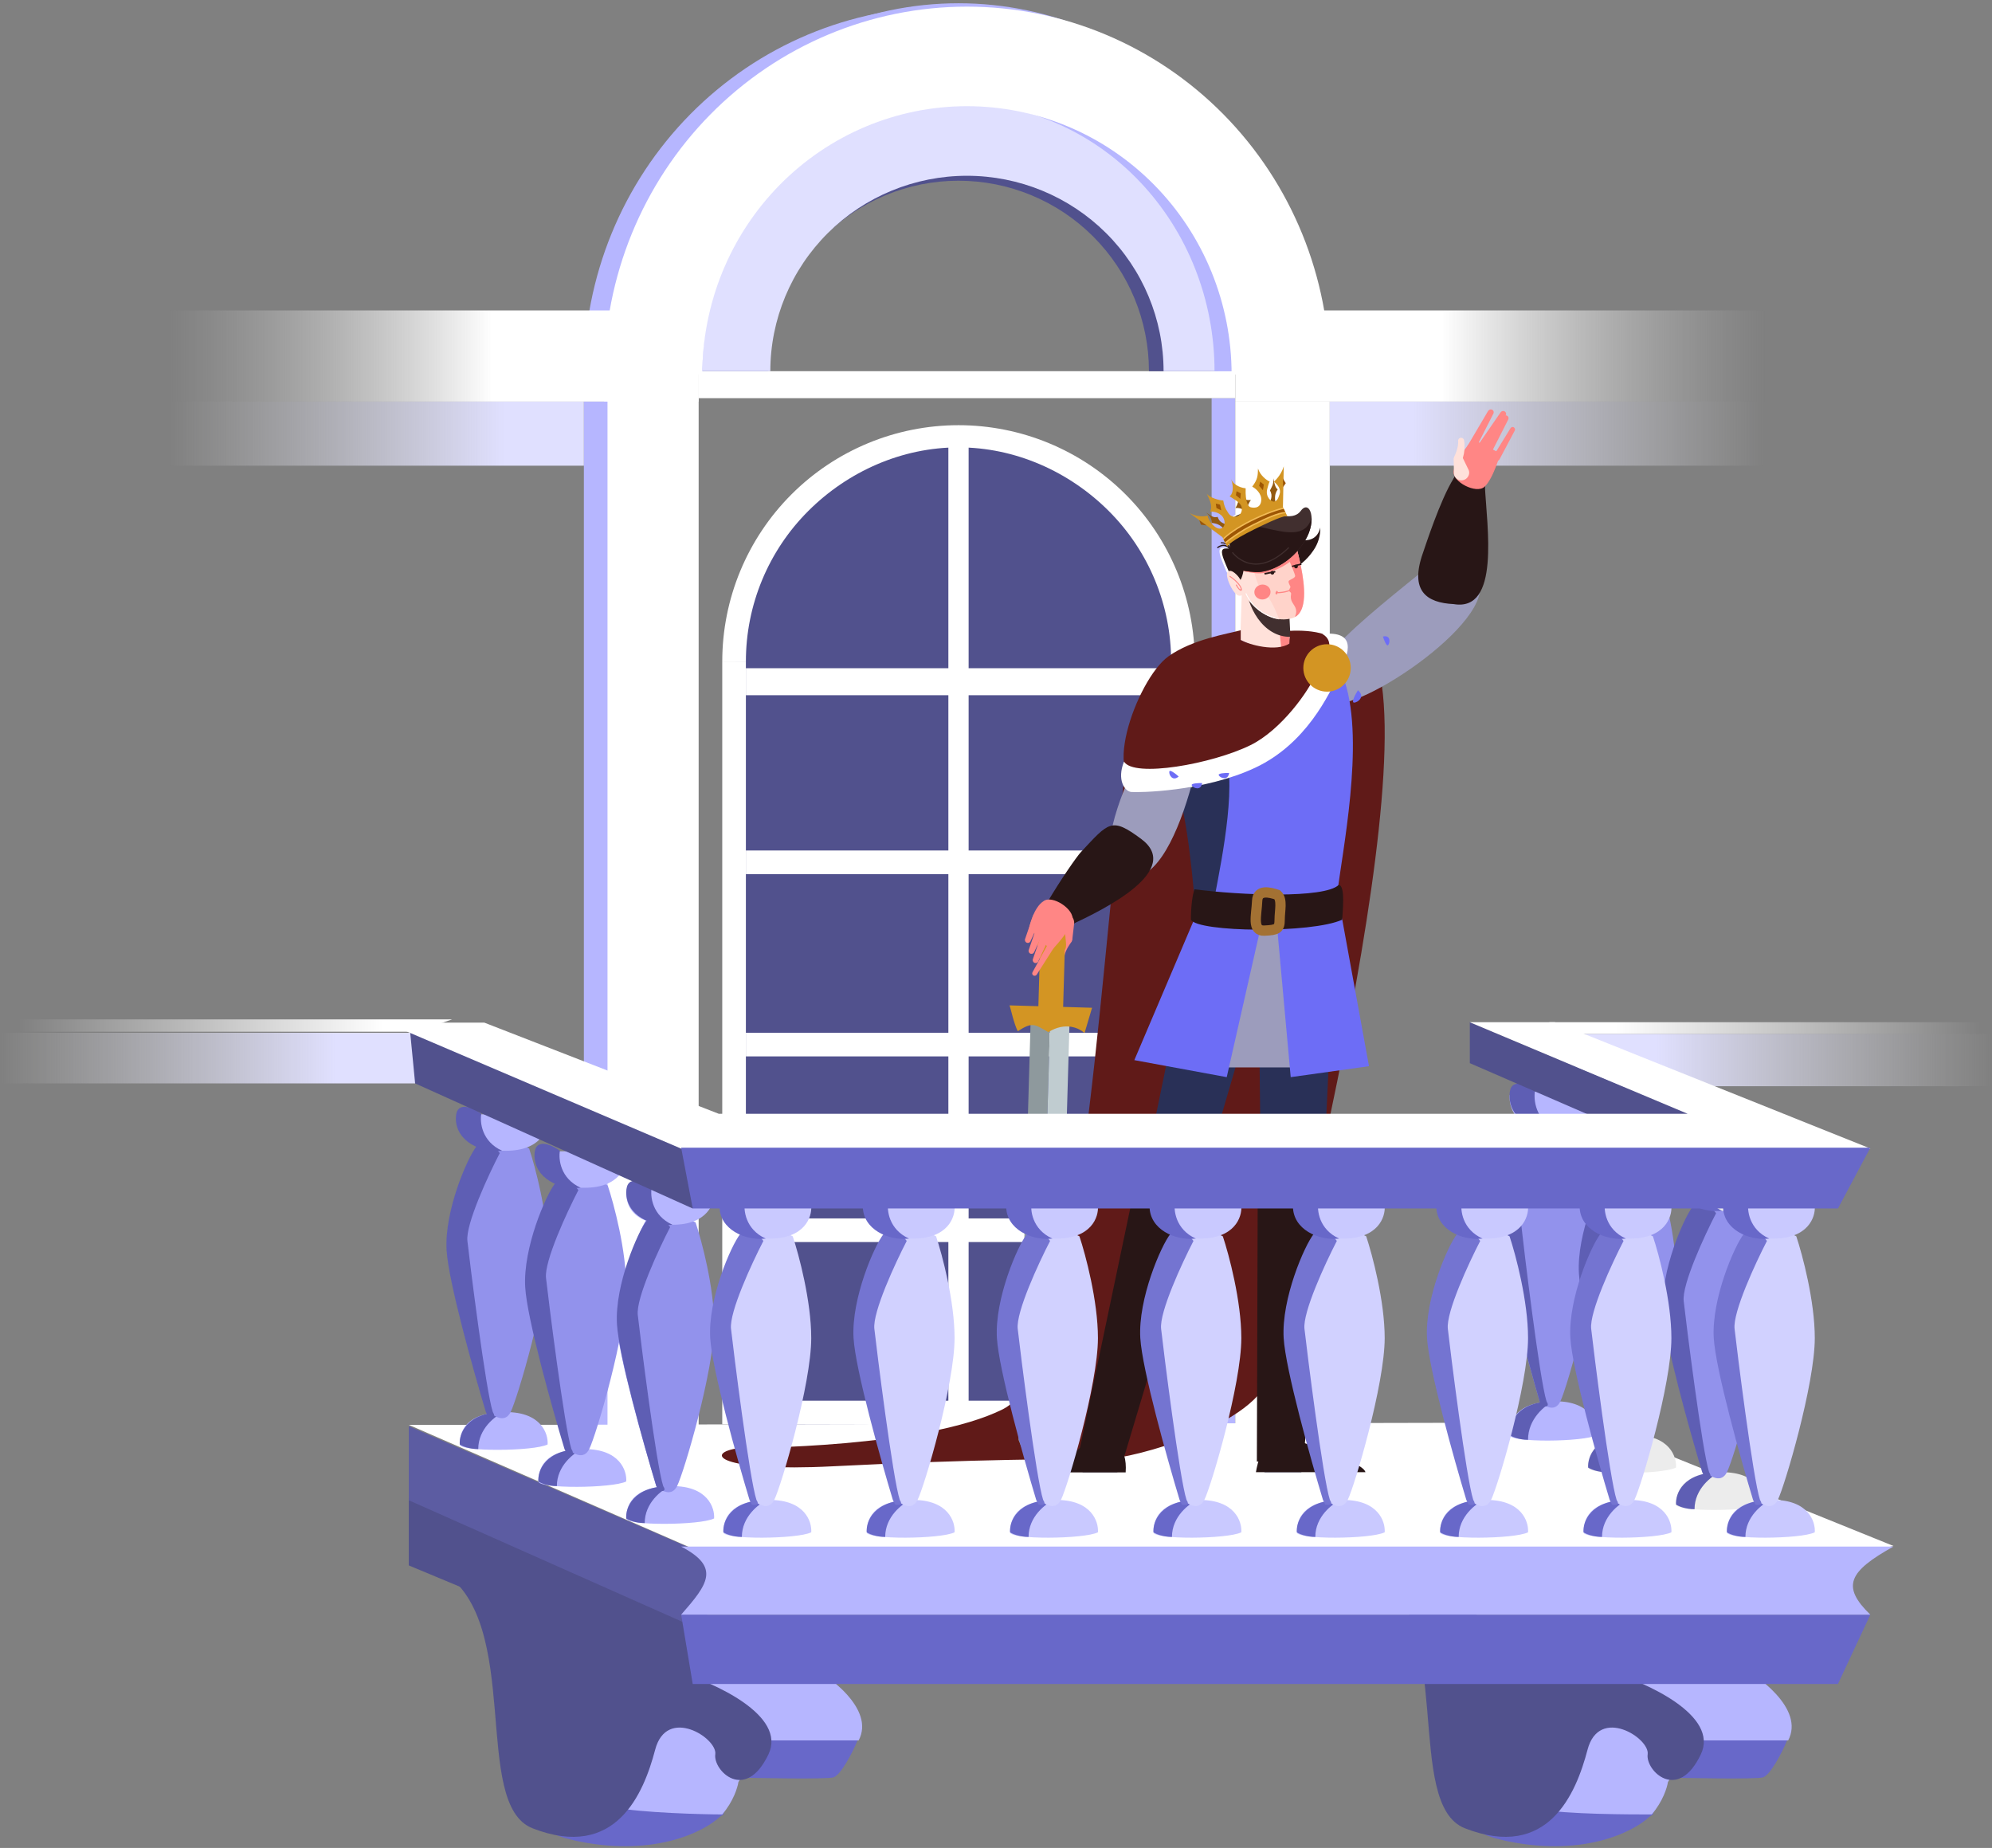 <svg width="580" height="538" viewBox="0 0 580 538" fill="none" xmlns="http://www.w3.org/2000/svg">
<rect x="0" y="0" width="580" height="538" fill="#808080" stroke="none"/>
<rect x="214.227" y="126.733" width="128.732" height="327.235" rx="64.366" fill="#51518D"/>
<rect x="175.906" y="90.374" width="27.515" height="325.27" fill="white"/>
<rect x="170.004" y="116.906" width="6.879" height="298.737" fill="#B6B6FF"/>
<rect x="352.785" y="115.923" width="6.879" height="299.72" fill="#B6B6FF"/>
<rect x="359.664" y="116.906" width="27.515" height="298.737" fill="white"/>
<path d="M381.282 109.045C381.282 80.637 370.152 53.392 350.341 33.304C330.53 13.217 303.66 1.932 275.643 1.932C247.626 1.932 220.756 13.217 200.945 33.304C181.134 53.392 170.004 80.636 170.004 109.045H198.588C198.588 88.323 206.706 68.451 221.157 53.798C235.607 39.146 255.207 30.914 275.643 30.914C296.079 30.914 315.679 39.146 330.129 53.798C344.58 68.451 352.698 88.323 352.698 109.045H381.282Z" fill="#B6B6FF"/>
<rect x="49.133" y="116.906" width="120.871" height="18.671" fill="url(#paint0_linear)"/>
<rect y="300.669" width="120.871" height="14.74" fill="url(#paint1_linear)"/>
<path d="M580 300.992H458.386L459.129 316.229H580V300.992Z" fill="url(#paint2_linear)"/>
<rect width="126.767" height="18.671" transform="matrix(-1 0 0 1 513.949 116.906)" fill="url(#paint3_linear)"/>
<rect x="49.133" y="90.374" width="154.282" height="26.533" fill="url(#paint4_linear)"/>
<rect width="154.282" height="26.533" transform="matrix(-1 0 0 1 513.949 90.374)" fill="url(#paint5_linear)"/>
<rect x="203.418" y="108.062" width="156.248" height="7.862" fill="white"/>
<rect x="210.297" y="192.573" width="6.879" height="222.088" fill="white"/>
<rect x="276.133" y="128.698" width="5.896" height="283.014" fill="white"/>
<rect x="217.176" y="202.4" width="7.862" height="123.819" transform="rotate(-90 217.176 202.4)" fill="white"/>
<rect x="217.176" y="254.483" width="6.879" height="123.819" transform="rotate(-90 217.176 254.483)" fill="white"/>
<rect x="217.176" y="307.548" width="6.879" height="123.819" transform="rotate(-90 217.176 307.548)" fill="white"/>
<rect x="217.176" y="361.596" width="6.879" height="123.819" transform="rotate(-90 217.176 361.596)" fill="white"/>
<rect x="217.176" y="414.661" width="6.879" height="123.819" transform="rotate(-90 217.176 414.661)" fill="white"/>
<rect x="340.992" y="192.573" width="6.879" height="222.088" fill="white"/>
<path d="M354.752 108.062C354.752 87.994 346.78 68.748 332.59 54.558C318.399 40.367 299.153 32.395 279.085 32.395C259.017 32.395 239.771 40.367 225.58 54.558C211.39 68.748 203.418 87.994 203.418 108.062H223.636C223.636 93.356 229.478 79.253 239.877 68.854C250.276 58.456 264.379 52.614 279.085 52.614C293.791 52.614 307.894 58.456 318.293 68.854C328.692 79.253 334.534 93.356 334.534 108.062H354.752Z" fill="#51518D"/>
<path d="M359.665 108.062C359.665 87.472 351.435 67.726 336.784 53.167C322.133 38.608 302.261 30.429 281.542 30.429C260.822 30.429 240.951 38.608 226.3 53.167C211.649 67.726 203.418 87.472 203.418 108.062L224.293 108.062C224.293 92.974 230.324 78.504 241.061 67.835C251.797 57.166 266.358 51.173 281.542 51.173C296.725 51.173 311.287 57.166 322.023 67.835C332.759 78.504 338.791 92.974 338.791 108.062H359.665Z" fill="#E0E0FF"/>
<path d="M347.873 192.573C347.873 174.329 340.626 156.833 327.726 143.933C314.825 131.032 297.329 123.785 279.085 123.785C260.841 123.785 243.345 131.032 230.444 143.933C217.544 156.833 210.297 174.329 210.297 192.573H217.176C217.176 176.154 223.698 160.407 235.309 148.797C246.919 137.186 262.666 130.244 279.085 130.244C295.504 130.244 311.251 137.186 322.862 148.797C334.472 160.407 340.994 176.154 340.994 192.573H347.873Z" fill="white"/>
<path d="M381.282 108.062C381.282 79.654 370.515 52.409 351.348 32.321C332.182 12.234 306.187 0.949 279.082 0.949C251.977 0.949 225.983 12.234 206.816 32.321C187.65 52.409 176.883 79.654 176.883 108.062H204.536C204.536 87.34 212.39 67.468 226.37 52.815C240.35 38.163 259.312 29.931 279.082 29.931C298.853 29.931 317.815 38.163 331.795 52.815C345.775 67.468 353.629 87.34 353.629 108.062H381.282Z" fill="#B6B6FF"/>
<path d="M387.184 109.045C387.184 80.637 376.055 53.392 356.243 33.304C336.432 13.217 309.563 1.932 281.545 1.932C253.528 1.932 226.658 13.217 206.847 33.304C187.036 53.392 175.906 80.636 175.906 109.045H204.49C204.49 88.323 212.608 68.451 227.059 53.798C241.51 39.146 261.109 30.914 281.545 30.914C301.982 30.914 321.581 39.146 336.032 53.798C350.482 68.451 358.6 88.323 358.6 109.045H387.184Z" fill="white"/>
<path d="M513.244 517.466C515.399 516.928 518.978 510.06 520.324 506.694L494.393 499.961L447.938 504.674C434.697 512.753 414.005 530.258 437.165 535.645C460.326 541.031 475.541 533.4 480.254 528.912L481.275 528.239L483.968 517.466C491.823 517.691 511.09 518.005 513.244 517.466Z" fill="#6868C9"/>
<path d="M520.652 506.694C525.499 497.538 511.899 487.618 504.493 483.803L466.117 481.11L448.097 526.687C455.858 528.24 475.075 528.239 480.729 528.239L480.929 528.239C484.16 524.468 485.417 520.384 485.642 518.813L493.048 506.694H520.652Z" fill="#B6B6FF"/>
<path d="M242.6 517.466C244.754 516.927 248.333 510.06 249.68 506.694L223.748 499.961L177.293 504.674C164.052 512.753 143.36 530.258 166.521 535.644C189.681 541.03 204.897 533.4 209.61 528.912L210.63 528.238L213.323 517.466C221.178 517.69 240.445 518.005 242.6 517.466Z" fill="#6868C9"/>
<path d="M250.007 506.694C254.855 497.537 241.255 487.618 233.849 483.803L195.472 481.11L178.85 526.196C186.704 527.767 204.898 528.238 210.284 528.238C213.516 524.468 214.773 520.383 214.997 518.813L222.403 506.694H250.007Z" fill="#B6B6FF"/>
<path d="M223.753 510.734C229.139 499.423 208.043 489.862 196.822 486.496L128.732 457.531C126.882 456.391 124.795 455.485 122.436 454.852L128.732 457.531C152.479 472.161 137.09 525.282 155.079 532.278C179.316 541.704 187.396 522.179 190.762 509.387C194.128 496.595 208.94 506.021 208.267 510.734C207.594 515.446 217.02 524.872 223.753 510.734Z" fill="#51518D"/>
<path d="M495.229 510.734C500.615 499.423 479.52 489.862 468.299 486.496L400.209 457.531C398.359 456.391 396.272 455.485 393.912 454.852L400.209 457.531C423.955 472.161 408.567 525.282 426.555 532.278C450.793 541.704 458.872 522.179 462.238 509.387C465.605 496.595 480.417 506.021 479.743 510.734C479.07 515.446 488.497 524.872 495.229 510.734Z" fill="#51518D"/>
<path d="M119.025 455.739L204.355 491.318L211.074 476.41L119.025 436.088V455.739Z" fill="#51518D"/>
<path d="M119.025 436.771L204.355 474.678L211.074 455.044L119.025 415.2V436.771Z" fill="#5C5CA2"/>
<path d="M462.425 414.138L551.305 450.075L538.511 452.788L209.253 454.144L119.027 414.816L148.596 414.816L462.425 414.138Z" fill="white"/>
<path d="M212.805 418.917C215.354 417.218 219.532 418.209 221.302 418.917C232.455 418.917 277.704 409.535 292.574 409.535C307.443 409.535 333.886 418.917 326.097 421.041C318.308 423.166 236.88 424.228 221.302 425.644C205.725 427.06 209.619 421.041 212.805 418.917Z" fill="white"/>
<path d="M292.048 410.243C314.706 398.914 319.663 287.511 327.275 227.384C342.321 215.051 377.229 189.254 396.489 184.722C420.563 205.256 372.078 389.389 369.936 399.622C366.75 414.846 329.413 424.759 321.787 424.759C310.104 424.759 284.259 424.759 242.483 426.883C209.062 428.582 204.776 422.988 215.222 421.572C217.347 421.572 269.39 421.572 292.048 410.243Z" fill="#601A18"/>
<path fill-rule="evenodd" clip-rule="evenodd" d="M430.295 168.437C437.023 180.651 391.705 210.289 386.573 204.017C373.619 197.978 396.131 180.952 417.903 163.304C429.661 153.772 428.418 161.935 430.295 168.437Z" fill="#9C9CBC"/>
<path fill-rule="evenodd" clip-rule="evenodd" d="M414.362 160.825C410.334 172.059 415.352 175.489 423.264 175.871C436.843 178.173 432.939 153.338 432.346 141.532C429.502 138.895 426.915 137.71 423.264 139.258C419.313 145.536 414.954 159.174 414.362 160.825Z" fill="#281616"/>
<path fill-rule="evenodd" clip-rule="evenodd" d="M389.406 257.654L385.978 328.819L384.422 350.972L378.902 428.595H368.164L366.246 268.369C366.246 268.369 384.947 245.135 389.406 257.654Z" fill="#293057"/>
<path fill-rule="evenodd" clip-rule="evenodd" d="M349.725 266.663C346.659 271.859 345.268 276.118 344.296 289.766L339.907 308.444L335.715 328.836L331.158 350.984L315.204 428.595H325.321L372.105 268.389C372.105 268.389 357.632 254.144 349.725 266.663Z" fill="#293057"/>
<path fill-rule="evenodd" clip-rule="evenodd" d="M357.823 254.99L351.083 258.769C351.083 258.769 357.4 287.194 366.564 287.246C375.729 287.298 383.34 258.597 383.34 258.597L357.823 254.99Z" fill="#6D6DF6"/>
<path fill-rule="evenodd" clip-rule="evenodd" d="M359.097 161.125C359.097 161.125 358.725 159.566 360.445 160.189C360.665 160.27 360.724 160.102 360.696 159.762C360.696 159.712 360.696 159.662 360.696 159.606C359.048 143.645 381.441 165.464 384.431 153.593C384.48 155.969 383.775 158.3 382.417 160.245C378.569 165.997 372.096 168.257 368.071 167.503C364.046 166.748 360.368 165.801 359.097 161.125Z" fill="#281616"/>
<path fill-rule="evenodd" clip-rule="evenodd" d="M361.344 165.898C361.097 167.253 360.744 168.479 360.247 169.076C358.793 170.816 356.938 166.108 356.227 164.319C355.516 162.53 354.341 159.888 355.695 159.506C356.286 159.402 356.891 159.392 357.485 159.475C357.272 157.415 354.084 149.717 363.033 149.209C370.114 148.808 375.463 152.128 378.026 148.704C380.59 145.279 383.005 151.318 379.164 157.452C375.324 163.586 368.864 166.582 364.848 166.314C363.672 166.254 362.501 166.115 361.344 165.898Z" fill="white"/>
<path fill-rule="evenodd" clip-rule="evenodd" d="M378.992 156.488C378.992 156.488 378.792 163.691 377.405 165.449C376.019 167.206 374.249 162.445 373.57 160.635C372.892 158.825 371.771 156.151 373.06 155.765C374.349 155.379 378.992 156.488 378.992 156.488Z" fill="#281616"/>
<path fill-rule="evenodd" clip-rule="evenodd" d="M366.226 167.281L361.66 169.992L360.876 192.777L376.098 194.463L374.601 174.701L366.226 167.281Z" fill="#FFE1DA"/>
<path fill-rule="evenodd" clip-rule="evenodd" d="M373.615 194.175L376.098 194.464L374.67 174.696L371.759 171.993L371.386 172.235L373.615 194.175Z" fill="#FF8685"/>
<path fill-rule="evenodd" clip-rule="evenodd" d="M364.911 167.281L362.684 168.788C362.617 176.545 367.877 185.558 375.73 185.401L375.161 174.086L364.911 167.281Z" fill="#412F2F"/>
<path fill-rule="evenodd" clip-rule="evenodd" d="M375.366 151.696C375.305 153.048 384.555 177.612 376.268 179.965C367.981 182.318 359.863 172.785 359.431 164.405C358.999 156.025 375.366 151.696 375.366 151.696Z" fill="#FFD3CA"/>
<path fill-rule="evenodd" clip-rule="evenodd" d="M372.473 180.329C365.653 179.414 359.8 171.524 359.433 164.453C359.343 162.692 359.996 161.115 361.082 159.713C362.621 159.673 363.88 159.67 363.88 159.67C363.88 159.67 365.165 170.412 367.904 172.454C370 174.004 371.478 177.945 372.473 180.329Z" fill="#FFE1DA"/>
<path fill-rule="evenodd" clip-rule="evenodd" d="M375.282 151.696C375.258 152.24 376.683 156.472 377.902 161.539C374.026 165.497 368.976 167.248 365.616 166.868C363.328 166.604 361.153 166.27 359.473 165.22C359.454 165.011 359.439 164.81 359.427 164.617C359 156.098 375.282 151.696 375.282 151.696Z" fill="#FF8685"/>
<path fill-rule="evenodd" clip-rule="evenodd" d="M375.336 151.696C375.277 152.998 383.903 175.798 377.109 179.604C377.085 179.487 377.099 179.366 377.15 179.257C377.949 177.275 376.714 176.243 376.251 175.331C375.864 174.645 375.741 173.843 375.906 173.074C376.027 172.316 375.567 172.557 375.402 172.016C375.237 171.475 375.828 171.126 375.713 170.779C375.598 170.433 375.091 169.71 375.193 169.234C375.296 168.757 377.06 168.393 377.103 167.688C377.147 166.983 372.347 156.124 372.108 155.558L373.965 152.108C374.814 151.832 375.336 151.696 375.336 151.696Z" fill="#FF8685"/>
<path fill-rule="evenodd" clip-rule="evenodd" d="M356.558 161.241C356.558 161.241 356.186 159.714 357.906 160.138C359.456 160.515 353.177 149.854 363.718 149.231C370.812 148.822 376.174 152.185 378.747 148.716C381.319 145.248 383.734 151.365 379.884 157.573C376.035 163.781 369.56 166.813 365.534 166.539C361.508 166.265 357.829 165.763 356.558 161.241Z" fill="#412F2F"/>
<path fill-rule="evenodd" clip-rule="evenodd" d="M356.558 161.195C356.558 161.195 356.186 159.663 357.906 160.088C358.127 160.142 358.185 159.97 358.158 159.629C358.158 159.582 358.158 159.532 358.139 159.476C356.49 143.671 378.906 162.867 381.882 150.609C381.987 152.484 381.46 155.003 379.885 157.548C376.039 163.773 369.561 166.814 365.535 166.539C361.508 166.264 357.829 165.73 356.558 161.195Z" fill="#281616"/>
<path fill-rule="evenodd" clip-rule="evenodd" d="M362.68 160.446C362.68 160.446 362.468 167.392 361.004 169.086C359.541 170.781 357.669 166.19 356.956 164.445C356.243 162.699 355.056 160.121 356.417 159.749C357.778 159.376 362.68 160.446 362.68 160.446Z" fill="#281616"/>
<path fill-rule="evenodd" clip-rule="evenodd" d="M360.662 168.001C360.662 168.001 358.719 165.454 357.533 166.408C356.347 167.362 359.115 173.397 360.862 173.442C362.61 173.487 363.066 171.38 360.662 168.001Z" fill="#FFE1DA"/>
<path d="M350.457 310.759L364.973 263.042L373.469 260.84L380.904 310.759H350.457Z" fill="#9C9CBC"/>
<path d="M360.844 186.155L342.748 196.659C342.748 196.659 344.848 215.679 348.575 230.628C351.785 243.531 348.895 259.403 350.457 261.194L330.277 308.635L357.183 313.591L367.45 268.275H371.699L375.807 313.591L398.605 310.405L389.401 259.955C390.653 248.731 397.404 216.327 391.583 198.543C390.875 196.362 393.204 187.831 390.813 186.155C387.006 183.484 377.879 188.048 375.807 186.808C372.374 192.259 360.844 186.155 360.844 186.155Z" fill="#6D6DF6"/>
<path fill-rule="evenodd" clip-rule="evenodd" d="M352.593 267.444C347.715 267.05 349.292 268.557 348.333 267.444C347.993 265.185 346.77 244.891 343.559 231.986C341.456 223.534 343.449 213.125 341.309 206.88L348.466 200.3C348.466 200.3 357.233 211.667 357.898 226.144C358.563 240.621 352.992 262.64 352.593 267.444Z" fill="#293057"/>
<path fill-rule="evenodd" clip-rule="evenodd" d="M358.972 160.722C358.99 160.746 365.037 169.075 375.136 159.307L375.371 159.523C364.99 169.565 358.718 160.929 358.699 160.906L358.972 160.722Z" fill="#412F2F"/>
<path fill-rule="evenodd" clip-rule="evenodd" d="M354.345 159.366C354.345 159.366 356.502 157.339 358.332 159.808L358.057 160.033C356.437 157.861 354.572 159.631 354.569 159.634L354.345 159.366Z" fill="#281616"/>
<path fill-rule="evenodd" clip-rule="evenodd" d="M355.433 157.865C355.433 157.865 358.303 157.6 358.332 160.395H357.988C357.962 157.936 355.462 158.168 355.455 158.168L355.433 157.865Z" fill="#281616"/>
<path fill-rule="evenodd" clip-rule="evenodd" d="M371.745 172.39C371.745 172.39 374.809 172.426 376.256 171.268L376.453 171.517C374.912 172.747 371.751 172.717 371.742 172.717L371.745 172.39Z" fill="#FF8685"/>
<path fill-rule="evenodd" clip-rule="evenodd" d="M372.105 172.232C372.105 172.232 371.645 172.587 371.972 172.879L371.571 173.08C371.05 172.58 371.764 171.996 371.764 171.993L372.105 172.232Z" fill="#FF8685"/>
<path fill-rule="evenodd" clip-rule="evenodd" d="M362.694 172.872C362.688 172.859 362.685 172.844 362.684 172.829C362.684 172.814 362.687 172.799 362.693 172.786C362.699 172.772 362.708 172.76 362.719 172.75C362.73 172.739 362.743 172.731 362.757 172.726C362.784 172.715 362.815 172.715 362.843 172.726C362.871 172.737 362.893 172.758 362.905 172.785C363.672 174.5 364.827 176.019 366.282 177.225C367.737 178.432 369.454 179.294 371.299 179.746C371.314 179.749 371.327 179.755 371.339 179.763C371.351 179.772 371.361 179.783 371.368 179.795C371.376 179.808 371.38 179.822 371.382 179.836C371.384 179.851 371.382 179.865 371.378 179.879C371.375 179.894 371.369 179.907 371.36 179.92C371.351 179.932 371.34 179.942 371.327 179.95C371.314 179.958 371.3 179.963 371.285 179.965C371.27 179.967 371.254 179.967 371.24 179.963C369.36 179.502 367.613 178.623 366.132 177.394C364.65 176.165 363.474 174.618 362.694 172.872Z" fill="white"/>
<path fill-rule="evenodd" clip-rule="evenodd" d="M358.132 167.644C359.684 168.69 360.623 169.678 361.121 170.447C362.28 172.229 361.102 172.834 359.79 170.274L360.061 170.14C361.054 172.174 361.725 171.834 360.843 170.536C360.067 169.489 359.092 168.589 357.969 167.881L358.132 167.644Z" fill="#FF8685"/>
<path fill-rule="evenodd" clip-rule="evenodd" d="M366.688 170.361C366.97 170.247 367.275 170.185 367.584 170.18C367.892 170.176 368.199 170.228 368.486 170.333C368.772 170.438 369.032 170.595 369.251 170.794C369.47 170.993 369.643 171.231 369.76 171.492C369.995 172.028 369.991 172.626 369.751 173.16C369.51 173.693 369.05 174.12 368.47 174.348C368.188 174.463 367.883 174.524 367.574 174.529C367.265 174.534 366.958 174.482 366.671 174.377C366.385 174.271 366.124 174.114 365.905 173.915C365.686 173.716 365.512 173.479 365.395 173.218C365.161 172.681 365.164 172.083 365.406 171.549C365.647 171.016 366.107 170.589 366.688 170.361Z" fill="#FF8685"/>
<path fill-rule="evenodd" clip-rule="evenodd" d="M370.346 166.211C370.416 166.193 370.488 166.189 370.558 166.199C370.629 166.21 370.697 166.234 370.758 166.27C370.819 166.307 370.872 166.355 370.914 166.412C370.956 166.469 370.986 166.534 371.002 166.603C371.034 166.743 371.01 166.89 370.935 167.013C370.859 167.136 370.739 167.226 370.599 167.264C370.529 167.282 370.457 167.286 370.387 167.276C370.316 167.266 370.248 167.242 370.187 167.205C370.126 167.168 370.073 167.12 370.031 167.063C369.989 167.006 369.959 166.941 369.943 166.872C369.91 166.732 369.933 166.584 370.009 166.461C370.084 166.337 370.205 166.248 370.346 166.211Z" fill="#281616"/>
<path fill-rule="evenodd" clip-rule="evenodd" d="M368.121 166.838L371.256 166.194L371.383 166.635L368.248 167.281L368.121 166.838Z" fill="#281616"/>
<path fill-rule="evenodd" clip-rule="evenodd" d="M376.093 164.709L378.806 164.019L378.992 164.417L376.279 165.107L376.093 164.709Z" fill="#281616"/>
<path fill-rule="evenodd" clip-rule="evenodd" d="M377.184 164.414C377.251 164.39 377.322 164.379 377.393 164.382C377.465 164.385 377.534 164.402 377.599 164.433C377.663 164.463 377.721 164.506 377.768 164.558C377.816 164.611 377.852 164.673 377.875 164.739C377.92 164.877 377.909 165.026 377.846 165.155C377.782 165.285 377.671 165.386 377.534 165.436C377.467 165.461 377.395 165.472 377.324 165.468C377.253 165.465 377.183 165.447 377.118 165.417C377.054 165.386 376.996 165.343 376.949 165.29C376.902 165.237 376.866 165.175 376.843 165.108C376.798 164.972 376.808 164.823 376.871 164.693C376.935 164.563 377.047 164.463 377.184 164.414Z" fill="#281616"/>
<path fill-rule="evenodd" clip-rule="evenodd" d="M370.93 417.359C372.162 417.567 396.807 425.108 397.574 428.595H365.68C365.68 428.595 366.783 420.961 370.93 417.359Z" fill="#281616"/>
<path fill-rule="evenodd" clip-rule="evenodd" d="M423.491 138.741C422.595 140.569 423.776 143.006 426.127 144.19C428.479 145.374 431.108 144.846 432.004 143.018C432.901 141.19 431.716 138.751 429.365 137.57C427.015 136.389 424.384 136.911 423.491 138.741Z" fill="#281616"/>
<path fill-rule="evenodd" clip-rule="evenodd" d="M344.979 199.63C344.98 199.649 351.196 205.471 346.977 229.283L346.216 229.141C350.359 205.751 344.46 200.214 344.444 200.196L344.979 199.63Z" fill="#A3CF80"/>
<path fill-rule="evenodd" clip-rule="evenodd" d="M329.054 225.701C323.388 238.701 319.777 252.247 327.659 254.967C343.602 260.487 353.804 203.51 350.668 199.31C339.93 184.926 330.534 222.294 329.054 225.701Z" fill="#9C9CBC"/>
<path fill-rule="evenodd" clip-rule="evenodd" d="M314.699 248.094C322.903 239.308 323.602 237.828 332.223 244.2C344.438 253.228 322.122 264.557 311.287 269.486C307.617 268.184 305.351 266.442 305.055 262.497C308.841 256.085 313.499 249.378 314.699 248.094Z" fill="#281616"/>
<path fill-rule="evenodd" clip-rule="evenodd" d="M304.989 263.348C305.889 261.495 308.602 260.956 311.037 262.146C313.472 263.336 314.729 265.799 313.825 267.653C312.921 269.506 310.212 270.045 307.777 268.855C305.342 267.665 304.085 265.201 304.989 263.348Z" fill="#281616"/>
<path fill-rule="evenodd" clip-rule="evenodd" d="M436.852 131.996C436.852 131.996 434.846 139.331 432.224 141.721C429.846 143.894 422.767 140.283 423.245 137.125C423.77 133.662 428.825 127.874 428.825 127.874L436.852 131.996Z" fill="#FF8685"/>
<path fill-rule="evenodd" clip-rule="evenodd" d="M427.24 129.896L427.198 129.97C427.118 130.113 427.068 130.27 427.05 130.431C427.033 130.593 427.048 130.755 427.096 130.909C427.143 131.062 427.222 131.204 427.327 131.326C427.432 131.448 427.561 131.547 427.707 131.618C428.005 131.762 428.351 131.785 428.672 131.681C428.993 131.577 429.263 131.354 429.424 131.061L429.462 130.986L434.773 120.518C434.816 120.443 434.852 120.364 434.881 120.283C434.944 120.091 434.938 119.885 434.862 119.701C434.786 119.517 434.646 119.367 434.466 119.277C434.265 119.181 434.033 119.164 433.816 119.229C433.599 119.294 433.412 119.437 433.293 119.628L433.261 119.682L427.24 129.896Z" fill="#FF8685"/>
<path fill-rule="evenodd" clip-rule="evenodd" d="M430.2 129.796L430.151 129.864C430.062 130 430.001 130.154 429.972 130.314C429.943 130.475 429.946 130.639 429.981 130.798C430.017 130.957 430.084 131.107 430.179 131.24C430.273 131.372 430.393 131.485 430.532 131.57C430.816 131.743 431.157 131.797 431.482 131.722C431.807 131.647 432.09 131.448 432.271 131.168L432.314 131.097L438.402 120.952C438.521 120.759 438.559 120.527 438.508 120.307C438.457 120.086 438.321 119.895 438.13 119.774C437.933 119.657 437.699 119.62 437.475 119.67C437.251 119.72 437.055 119.854 436.926 120.044L430.2 129.796Z" fill="#FF8685"/>
<path fill-rule="evenodd" clip-rule="evenodd" d="M431.549 131.604L431.505 131.675C431.426 131.818 431.376 131.976 431.358 132.137C431.341 132.299 431.356 132.462 431.403 132.616C431.45 132.771 431.528 132.914 431.633 133.037C431.737 133.161 431.865 133.261 432.011 133.334C432.308 133.481 432.654 133.506 432.974 133.404C433.295 133.302 433.564 133.081 433.726 132.788L433.765 132.716L439.142 122.143C439.247 121.941 439.269 121.708 439.202 121.494C439.134 121.279 438.984 121.102 438.784 120.999C438.578 120.9 438.34 120.883 438.119 120.951C437.898 121.02 437.711 121.169 437.594 121.368L431.549 131.604Z" fill="#FF8685"/>
<path fill-rule="evenodd" clip-rule="evenodd" d="M434.914 132.607L434.878 132.66C434.813 132.772 434.771 132.897 434.754 133.028C434.738 133.159 434.747 133.294 434.782 133.423C434.817 133.553 434.876 133.675 434.957 133.782C435.037 133.89 435.137 133.981 435.251 134.05C435.483 134.19 435.755 134.233 436.01 134.17C436.264 134.107 436.48 133.944 436.612 133.715L436.645 133.655L441.04 125.364C441.124 125.207 441.144 125.019 441.095 124.84C441.046 124.662 440.932 124.507 440.777 124.409C440.616 124.316 440.429 124.287 440.254 124.328C440.079 124.37 439.928 124.479 439.833 124.633L434.914 132.607Z" fill="#FF8685"/>
<path fill-rule="evenodd" clip-rule="evenodd" d="M308.711 279.251C308.924 279.343 309.163 279.347 309.376 279.261C309.589 279.175 309.759 279.006 309.848 278.792C309.899 278.671 309.921 278.54 309.912 278.408C310.179 276.633 311.646 274.65 311.914 274.298L311.929 274.294C311.988 274.213 312.038 274.126 312.078 274.033C312.139 273.885 312.171 273.725 312.171 273.563C312.171 273.401 312.139 273.241 312.077 273.091C312.015 272.941 311.925 272.804 311.812 272.689C311.698 272.575 311.564 272.484 311.416 272.422C311.157 272.314 310.872 272.297 310.605 272.373C310.338 272.45 310.106 272.615 309.944 272.843C308.288 275.036 308.098 278.504 308.166 278.514C308.18 278.676 308.239 278.831 308.335 278.961C308.432 279.092 308.562 279.192 308.711 279.251Z" fill="#FF8685"/>
<path fill-rule="evenodd" clip-rule="evenodd" d="M425.584 127.465C425.357 127.417 425.122 127.461 424.931 127.587C424.739 127.714 424.606 127.913 424.56 128.141C424.534 128.269 424.539 128.402 424.573 128.529C424.663 130.322 423.616 132.556 423.423 132.953L423.41 132.961C423.367 133.052 423.335 133.147 423.314 133.246C423.284 133.403 423.284 133.566 423.316 133.725C423.349 133.883 423.412 134.035 423.502 134.169C423.592 134.304 423.707 134.42 423.841 134.51C423.975 134.601 424.125 134.663 424.282 134.695C424.557 134.749 424.84 134.71 425.086 134.582C425.333 134.454 425.528 134.246 425.642 133.99C426.832 131.514 426.333 128.077 426.264 128.08C426.218 127.924 426.13 127.784 426.01 127.675C425.889 127.567 425.742 127.494 425.584 127.465Z" fill="#FFE1DA"/>
<path fill-rule="evenodd" clip-rule="evenodd" d="M312.722 269.151C312.747 269.023 312.762 268.891 312.765 268.758C312.784 268.241 312.653 267.717 312.391 267.264C312.129 266.81 311.75 266.451 311.308 266.238C310.745 265.959 310.123 265.929 309.576 266.156C309.029 266.383 308.602 266.847 308.386 267.45C308.221 267.904 308.194 268.415 308.309 268.912C308.325 268.977 308.346 269.041 308.372 269.103L309.425 273.041C309.463 273.32 309.567 273.587 309.727 273.816C309.887 274.044 310.096 274.225 310.333 274.339C310.688 274.513 311.08 274.531 311.425 274.388C311.769 274.246 312.04 273.954 312.178 273.576C312.197 273.521 312.213 273.464 312.225 273.405C312.253 273.287 312.268 273.163 312.27 273.038L312.722 269.151Z" fill="#FF8685"/>
<path fill-rule="evenodd" clip-rule="evenodd" d="M423.341 137.611C423.333 137.728 423.337 137.846 423.351 137.962C423.402 138.415 423.597 138.838 423.909 139.169C424.22 139.5 424.632 139.722 425.083 139.803C425.66 139.913 426.261 139.792 426.755 139.467C427.25 139.142 427.598 138.639 427.725 138.067C427.823 137.634 427.78 137.185 427.604 136.781C427.58 136.729 427.551 136.678 427.519 136.63L425.985 133.465C425.912 133.233 425.776 133.026 425.592 132.865C425.409 132.705 425.184 132.598 424.942 132.555C424.578 132.487 424.2 132.564 423.888 132.768C423.577 132.973 423.356 133.289 423.274 133.649C423.263 133.701 423.256 133.754 423.252 133.808C423.24 133.917 423.242 134.028 423.257 134.137L423.341 137.611Z" fill="#FFE1DA"/>
<path d="M389.758 257.654C385.509 261.619 361.258 260.663 347.804 258.893C347.214 260.309 346.742 264.062 346.742 267.744C348.725 271.426 381.969 271.815 390.82 267.744C390.82 266.092 391.882 257.654 389.758 257.654Z" fill="#281616"/>
<path d="M330.632 344.393L313.992 423.697H327.446C333.464 403.635 346.811 359.014 349.927 348.818C346.741 346.694 343.908 342.799 342.492 336.604C341.642 339.153 334.526 343.33 330.632 344.393Z" fill="#281616"/>
<path d="M366.211 344.465L365.955 425.496L379.487 425.496C381.323 404.631 385.013 355.512 386.002 344.897C382.452 343.461 378.891 340.22 376.251 334.439C375.934 337.107 369.81 342.638 366.211 344.465Z" fill="#281616"/>
<path d="M334.884 228.623C366.606 227.49 383.977 203.132 388.698 191.095C392.23 184.298 381.319 183.306 375.598 183.66C375.598 185.785 375.421 185.608 375.421 187.378C371.527 189.856 363.738 187.732 361.26 186.316V183.483C357.484 184.546 347.207 186.068 340.195 191.095C330.813 197.822 319.129 230.747 334.884 228.623Z" fill="#601A18"/>
<path d="M364.09 216.94C373.012 212.549 381.143 201.185 383.208 196.051C386.748 191.272 388.873 186.67 384.978 184.545C395.068 183.66 392.944 189.856 389.935 196.051C386.925 202.247 380.347 216.505 365.506 223.489C350.46 230.57 331.342 230.747 329.395 230.57C327.447 230.393 325.146 227.03 327.27 221.719C330.103 226.499 352.938 222.427 364.09 216.94Z" fill="white"/>
<circle cx="386.388" cy="194.458" r="6.904" fill="#D39523"/>
<path fill-rule="evenodd" clip-rule="evenodd" d="M309.745 428.653H327.753C328.3 420.931 324.103 418.316 319.378 419.288C314.652 420.26 311.625 423.436 309.745 428.653Z" fill="#281616"/>
<path d="M366.04 262.256C366.182 258.857 369.757 259.778 371.881 260.486C373.475 261.902 372.59 265.088 372.59 267.744C372.59 270.399 371.882 270.753 368.164 270.93C364.447 271.107 365.863 266.505 366.04 262.256Z" stroke="#A37133" stroke-width="3"/>
<path d="M369.756 142.807C370.733 144.287 369.906 146.004 369.37 146.677C370.205 147.849 371.802 149.675 371.517 147.609C371.16 145.026 370.98 144.042 372.032 142.449C371.603 142.201 371.236 141.769 370.756 139.248C370.808 141.214 370.439 141.397 369.756 142.807Z" fill="#935A11"/>
<path d="M359.716 147.924C360.947 147.622 362.908 148.799 363.092 148.861C362.992 148.451 363.075 147.214 364.213 145.548C362.983 145.788 361.368 145.064 360.714 144.672C360.648 145.777 360.397 146.821 359.716 147.924Z" fill="#935A11"/>
<path d="M352.814 152.256C355.825 152.454 356.737 154.609 356.797 154.732C357.517 154.223 358.599 153.106 357.175 152.706C355.395 152.206 354.907 151.528 354.543 150.482C353.313 150.783 352.946 150.352 351.169 149.237C352.76 150.597 352.636 150.965 352.814 152.256Z" fill="#935A11"/>
<path d="M365.221 154.094C358.718 157.31 357.252 158.852 357.332 159.221L355.932 156.388C354.156 155.069 349.746 151.812 346.315 149.339C348.669 150.627 350.817 150.383 351.597 150.1C351.676 150.674 352.19 152.106 353.611 153.243C355.386 154.664 356.866 153.626 356.506 151.658C356.146 149.69 354.061 148.882 352.401 148.936C352.899 147.463 352.72 146.479 351.38 143.769C352.235 144.879 354.935 145.69 356.164 145.696C356.404 147.11 356.646 147.91 357.745 149.513C358.844 151.116 361.305 150.512 361.559 148.547C361.814 146.582 360.096 145.898 358.014 144.475C358.629 144.171 359.497 142.515 358.466 139.5C358.891 140.669 360.422 141.905 362.694 142.161C362.553 146.216 363.469 147.45 364.022 147.636C364.574 147.823 366.968 148.326 367.226 145.746C367.432 143.682 365.562 142.174 364.602 141.678C366.271 139.473 366.214 138.428 366.285 136.401C366.963 138.518 368.85 139.833 369.709 140.226C369.647 140.206 369.412 140.618 368.961 142.435C368.398 144.706 370.235 146.251 371.034 146.009C371.834 145.767 372.082 145.338 372.58 143.865C373.079 142.392 371.978 141.097 370.938 140.232C372.715 138.618 373.576 136.577 373.785 135.759L373.546 147.679L374.887 150.392C374.918 150.427 374.937 150.467 374.947 150.513L374.887 150.392C374.541 150.004 372.686 150.404 365.221 154.094Z" fill="#D39523"/>
<path d="M364.611 152.248C360.916 154.075 357.669 156.498 356.476 157.496L356.111 156.757C356.976 155.716 360.243 153.334 364.185 151.386C368.62 149.193 372.23 148.022 373.603 147.802L374.03 148.665C371.94 148.778 368.676 150.238 364.611 152.248Z" fill="#F2BB56"/>
<path d="M364.979 152.987C361.283 154.814 358.036 157.237 356.843 158.235L356.478 157.496C357.343 156.455 360.611 154.074 364.552 152.125C368.987 149.933 372.597 148.761 373.971 148.542L374.397 149.404C372.307 149.517 369.043 150.978 364.979 152.987Z" fill="#F2BB56"/>
<path d="M364.791 152.617C361.096 154.444 357.848 156.867 356.656 157.866L356.29 157.126C357.155 156.086 360.423 153.704 364.365 151.755C368.799 149.563 372.41 148.391 373.783 148.172L374.209 149.034C372.12 149.148 368.856 150.608 364.791 152.617Z" fill="#9D5604"/>
<path d="M359.853 144.177L360.042 143.01L361.269 143.63L361.139 145.227L359.853 144.177Z" fill="#9D5604"/>
<path d="M366.625 141.442L366.938 140.214L367.979 141.079L367.725 142.737L366.625 141.442Z" fill="#9D5604"/>
<path d="M374.371 140.678L373.517 139.261L373.567 141.842L374.371 140.678Z" fill="#9D5604"/>
<path d="M354.182 147.899L354.004 146.608L355.232 146.921L355.593 148.582L354.182 147.899Z" fill="#9D5604"/>
<path d="M349.675 152.734L349.189 151.441L351.333 152.987L349.675 152.734Z" fill="#9D5604"/>
<path d="M296.555 419.213L300.059 298.183L305.721 298.347L301.848 432.116L296.555 419.213Z" fill="#8E999D"/>
<path d="M307.883 419.541L311.387 298.511L305.725 298.347L301.852 432.117L307.883 419.541Z" fill="#C0CCD0"/>
<path d="M302.339 292.936L293.946 292.693C294.292 293.612 295.205 298.003 296.331 300.217C300.751 297.371 301.221 298.252 305.247 300.475C310.294 297.35 314.367 299.376 315.772 300.78L317.969 293.389L309.549 293.145L310.029 276.571C310.797 275.726 310.133 272.98 310.161 271.989C310.19 270.999 310.866 269.035 304.661 269.351C299.696 269.604 301.107 274.123 302.819 276.362L302.339 292.936Z" fill="#D39523"/>
<path fill-rule="evenodd" clip-rule="evenodd" d="M303.111 272.317L303.151 272.244C303.237 272.104 303.349 271.983 303.481 271.888C303.613 271.793 303.762 271.726 303.919 271.69C304.077 271.655 304.24 271.652 304.399 271.682C304.557 271.712 304.709 271.774 304.844 271.864C305.118 272.05 305.311 272.338 305.381 272.667C305.45 272.996 305.391 273.34 305.216 273.625L305.172 273.695L302.246 279.997C302.123 280.188 301.93 280.322 301.711 280.369C301.492 280.417 301.263 280.374 301.074 280.25C300.887 280.12 300.755 279.922 300.705 279.696C300.656 279.47 300.692 279.233 300.808 279.034L303.111 272.317Z" fill="#FF8685"/>
<path fill-rule="evenodd" clip-rule="evenodd" d="M301.908 269.638L301.948 269.566C302.034 269.426 302.146 269.305 302.278 269.21C302.409 269.114 302.559 269.047 302.716 269.012C302.874 268.976 303.037 268.974 303.196 269.003C303.354 269.033 303.506 269.095 303.641 269.186C303.915 269.371 304.108 269.66 304.178 269.989C304.247 270.318 304.188 270.662 304.012 270.947L303.969 271.016L301.043 277.318C300.919 277.509 300.727 277.643 300.508 277.691C300.289 277.738 300.06 277.695 299.871 277.572C299.684 277.442 299.552 277.243 299.502 277.017C299.452 276.791 299.489 276.555 299.605 276.355L301.908 269.638Z" fill="#FF8685"/>
<path fill-rule="evenodd" clip-rule="evenodd" d="M300.842 266.452L300.882 266.379C300.967 266.239 301.079 266.118 301.211 266.023C301.343 265.928 301.492 265.861 301.65 265.825C301.807 265.79 301.97 265.787 302.129 265.817C302.288 265.847 302.439 265.909 302.574 265.999C302.849 266.185 303.042 266.473 303.111 266.802C303.181 267.131 303.121 267.475 302.946 267.76L302.903 267.83L299.977 274.132C299.853 274.323 299.661 274.457 299.442 274.504C299.222 274.552 298.994 274.509 298.805 274.385C298.617 274.255 298.485 274.057 298.436 273.831C298.386 273.605 298.423 273.368 298.538 273.169L300.842 266.452Z" fill="#FF8685"/>
<path fill-rule="evenodd" clip-rule="evenodd" d="M305.126 274.846L305.155 274.788C305.22 274.676 305.308 274.578 305.414 274.499C305.52 274.419 305.641 274.361 305.771 274.328C305.901 274.294 306.036 274.285 306.17 274.302C306.303 274.319 306.431 274.361 306.547 274.426C306.784 274.558 306.956 274.774 307.027 275.026C307.098 275.278 307.063 275.547 306.928 275.775L306.893 275.832L301.855 283.749C301.76 283.901 301.606 284.011 301.427 284.056C301.248 284.102 301.057 284.079 300.895 283.993C300.734 283.899 300.617 283.751 300.566 283.578C300.516 283.405 300.536 283.22 300.623 283.061L305.126 274.846Z" fill="#FF8685"/>
<path fill-rule="evenodd" clip-rule="evenodd" d="M306.084 276.736C306.084 276.736 311.47 271.368 312.254 267.907C312.968 264.767 306.331 260.395 303.821 262.371C300.895 264.203 299.656 270.045 299.656 270.045L306.084 276.736Z" fill="#FF8685"/>
<path d="M544.578 470.075H198.331L201.699 490.255H535.147L544.578 470.075Z" fill="#6868C9"/>
<path d="M551.305 450.25H198.331C209.852 456.295 206.12 461.187 198.331 470.076H544.569C536.137 461.872 538.144 457.571 551.305 450.25Z" fill="#B6B6FF"/>
<path d="M452.987 407.962C463.22 407.962 465.33 414.5 465.106 417.769C461.066 419.87 439.521 420.011 439.521 417.769C439.521 414.967 440.195 407.962 452.987 407.962Z" fill="#B6B6FF"/>
<path d="M444.907 419.171C444.907 413.007 449.844 409.131 452.312 407.963C441.54 407.963 439.296 414.501 439.52 417.77C440.194 418.237 442.214 419.171 444.907 419.171Z" fill="#5E5EB4"/>
<path d="M465.105 358.928C465.105 347.72 461.515 333.71 459.719 328.106C455.904 326.005 447.601 323.063 444.907 328.106C441.541 334.411 436.828 349.121 436.828 358.928C436.828 366.774 444.459 394.887 448.274 407.963C449.62 409.364 452.717 411.325 454.333 407.963C456.353 403.76 465.105 372.938 465.105 358.928Z" fill="#9292EC"/>
<path d="M452.987 328.807C463.22 328.807 465.33 322.269 465.106 319C456.577 318.066 439.521 316.758 439.521 319C439.521 321.802 440.195 328.807 452.987 328.807Z" fill="#B6B6FF"/>
<path d="M442.887 356.126C442.348 351.083 448.946 336.279 452.312 329.508C450.966 327.64 447.734 324.604 445.58 327.406C442.887 330.909 436.154 347.02 436.827 358.928C437.366 368.455 444.682 395.588 448.273 407.963L448.946 409.364C449.844 409.598 451.37 409.645 450.293 407.963C448.273 401.659 443.56 362.431 442.887 356.126Z" fill="#5E5EB4"/>
<path d="M452.988 328.806C447.064 326.004 446.48 320.167 446.929 317.598C444.46 315.73 439.523 313.395 439.523 318.999C439.523 326.004 446.929 329.507 452.988 328.806Z" fill="#5E5EB4"/>
<path d="M475.881 417.833C486.115 417.833 488.224 424.117 488 427.259C483.96 429.278 462.416 429.413 462.416 427.259C462.416 424.566 463.089 417.833 475.881 417.833Z" fill="#ECECEC"/>
<path d="M467.801 428.606C467.801 422.681 472.738 418.955 475.207 417.833C464.435 417.833 462.191 424.117 462.415 427.259C463.088 427.708 465.108 428.606 467.801 428.606Z" fill="#5E5EB4"/>
<path d="M488 370.704C488 359.932 484.409 346.467 482.614 341.081C478.799 339.061 470.495 336.233 467.802 341.081C464.436 347.14 459.723 361.279 459.723 370.704C459.723 378.245 467.353 405.265 471.168 417.833C472.515 419.18 475.612 421.065 477.228 417.833C479.248 413.794 488 384.17 488 370.704Z" fill="#9292EC"/>
<path d="M475.881 341.754C486.115 341.754 488.224 335.47 488 332.329C479.472 331.431 462.416 330.174 462.416 332.329C462.416 335.022 463.089 341.754 475.881 341.754Z" fill="#ECECEC"/>
<path d="M465.781 368.012C465.243 363.164 471.841 348.936 475.207 342.427C473.86 340.632 470.629 337.715 468.474 340.408C465.781 343.774 459.049 359.259 459.722 370.705C460.261 379.861 467.577 405.939 471.167 417.833L471.841 419.18C472.738 419.404 474.264 419.449 473.187 417.833C471.167 411.774 466.455 374.071 465.781 368.012Z" fill="#5E5EB4"/>
<path d="M475.883 341.754C469.958 339.061 469.375 333.45 469.823 330.982C467.355 329.186 462.417 326.942 462.417 332.328C462.417 339.061 469.823 342.427 475.883 341.754Z" fill="#787878"/>
<path d="M501.471 428.605C511.705 428.605 513.814 434.889 513.59 438.031C509.55 440.05 488.006 440.186 488.006 438.031C488.006 435.338 488.679 428.605 501.471 428.605Z" fill="#ECECEC"/>
<path d="M493.391 439.378C493.391 433.453 498.328 429.728 500.797 428.606C490.025 428.606 487.78 434.89 488.005 438.031C488.678 438.48 490.698 439.378 493.391 439.378Z" fill="#5E5EB4"/>
<path d="M513.59 381.477C513.59 370.705 509.999 357.239 508.204 351.853C504.389 349.833 496.085 347.006 493.392 351.853C490.026 357.912 485.313 372.051 485.313 381.477C485.313 389.017 492.943 416.038 496.758 428.605C498.105 429.952 501.202 431.837 502.818 428.605C504.837 424.566 513.59 394.942 513.59 381.477Z" fill="#9292EC"/>
<path d="M501.471 352.527C511.705 352.527 513.814 346.243 513.59 343.101C505.062 342.203 488.006 340.946 488.006 343.101C488.006 345.794 488.679 352.527 501.471 352.527Z" fill="#ECECEC"/>
<path d="M490.234 378.784C489.696 373.936 496.294 359.708 499.66 353.2C498.314 351.404 495.082 348.487 492.927 351.18C490.234 354.546 483.502 370.031 484.175 381.477C484.714 390.633 492.03 416.711 495.621 428.606L496.294 429.952C497.192 430.177 498.718 430.222 497.64 428.606C495.621 422.546 490.908 384.843 490.234 378.784Z" fill="#5E5EB4"/>
<path d="M501.473 352.526C495.548 349.833 494.964 344.223 495.413 341.754C492.945 339.959 488.007 337.714 488.007 343.1C488.007 349.833 495.413 353.199 501.473 352.526Z" fill="#6868C9"/>
<path d="M516.284 436.674C526.517 436.674 528.627 442.958 528.402 446.1C524.363 448.119 502.818 448.254 502.818 446.1C502.818 443.407 503.492 436.674 516.284 436.674Z" fill="#C9C9FF"/>
<path d="M508.203 447.447C508.203 441.522 513.141 437.796 515.609 436.674C504.837 436.674 502.593 442.958 502.817 446.1C503.491 446.549 505.51 447.447 508.203 447.447Z" fill="#6868C9"/>
<path d="M528.402 389.545C528.402 378.773 524.812 365.308 523.016 359.922C519.201 357.902 510.897 355.074 508.204 359.922C504.838 365.981 500.125 380.12 500.125 389.545C500.125 397.086 507.756 424.106 511.571 436.674C512.917 438.021 516.014 439.906 517.63 436.674C519.65 432.634 528.402 403.011 528.402 389.545Z" fill="#D1D1FF"/>
<path d="M516.284 360.595C526.517 360.595 528.627 354.311 528.402 351.17C519.874 350.272 502.818 349.015 502.818 351.17C502.818 353.863 503.492 360.595 516.284 360.595Z" fill="#C9C9FF"/>
<path d="M505.047 386.853C504.508 382.005 511.106 367.777 514.473 361.269C513.126 359.473 509.894 356.556 507.74 359.249C505.047 362.615 498.314 378.1 498.988 389.546C499.526 398.702 506.842 424.78 510.433 436.674L511.106 438.021C512.004 438.245 513.53 438.29 512.453 436.674C510.433 430.615 505.72 392.912 505.047 386.853Z" fill="#7474D1"/>
<path d="M515.148 360.595C509.224 357.902 508.64 352.291 509.089 349.823C506.62 348.027 501.683 345.783 501.683 351.169C501.683 357.902 509.089 361.268 515.148 360.595Z" fill="#6868C9"/>
<path d="M427.958 309.513L487.894 335.542L494.656 325.48L427.958 297.588V309.513Z" fill="#51518D"/>
<path d="M474.534 436.674C484.767 436.674 486.877 442.958 486.652 446.1C482.613 448.119 461.068 448.254 461.068 446.1C461.068 443.407 461.742 436.674 474.534 436.674Z" fill="#C9C9FF"/>
<path d="M466.453 447.447C466.453 441.522 471.391 437.797 473.859 436.675C463.087 436.675 460.843 442.958 461.067 446.1C461.741 446.549 463.76 447.447 466.453 447.447Z" fill="#6868C9"/>
<path d="M486.652 389.546C486.652 378.773 483.062 365.308 481.266 359.922C477.451 357.902 469.147 355.074 466.454 359.922C463.088 365.981 458.375 380.12 458.375 389.546C458.375 397.086 466.006 424.107 469.821 436.674C471.167 438.021 474.264 439.906 475.88 436.674C477.9 432.635 486.652 403.011 486.652 389.546Z" fill="#D1D1FF"/>
<path d="M474.534 360.595C484.767 360.595 486.877 354.312 486.652 351.17C478.124 350.272 461.068 349.015 461.068 351.17C461.068 353.863 461.742 360.595 474.534 360.595Z" fill="#C9C9FF"/>
<path d="M463.297 386.853C462.758 382.005 469.356 367.777 472.723 361.269C471.376 359.473 468.144 356.556 465.99 359.249C463.297 362.615 456.564 378.1 457.238 389.546C457.776 398.702 465.092 424.78 468.683 436.675L469.356 438.021C470.254 438.245 471.78 438.29 470.703 436.675C468.683 430.615 463.97 392.912 463.297 386.853Z" fill="#7474D1"/>
<path d="M473.398 360.595C467.474 357.902 466.89 352.291 467.339 349.823C464.87 348.027 459.933 345.783 459.933 351.169C459.933 357.902 467.339 361.268 473.398 360.595Z" fill="#6868C9"/>
<path d="M432.795 436.674C443.029 436.674 445.139 442.958 444.914 446.1C440.874 448.119 419.33 448.254 419.33 446.1C419.33 443.407 420.003 436.674 432.795 436.674Z" fill="#C9C9FF"/>
<path d="M424.715 447.447C424.715 441.522 429.652 437.796 432.121 436.674C421.349 436.674 419.105 442.958 419.329 446.1C420.002 446.549 422.022 447.447 424.715 447.447Z" fill="#6868C9"/>
<path d="M444.914 389.546C444.914 378.773 441.323 365.308 439.528 359.922C435.713 357.902 427.409 355.074 424.716 359.922C421.35 365.981 416.637 380.12 416.637 389.546C416.637 397.086 424.267 424.107 428.082 436.674C429.429 438.021 432.526 439.906 434.142 436.674C436.162 432.635 444.914 403.011 444.914 389.546Z" fill="#D1D1FF"/>
<path d="M432.795 360.595C443.029 360.595 445.139 354.311 444.914 351.17C436.386 350.272 419.33 349.015 419.33 351.17C419.33 353.863 420.003 360.595 432.795 360.595Z" fill="#C9C9FF"/>
<path d="M421.559 386.853C421.02 382.005 427.618 367.777 430.984 361.269C429.638 359.473 426.406 356.556 424.252 359.249C421.559 362.615 414.826 378.1 415.499 389.546C416.038 398.702 423.354 424.78 426.945 436.674L427.618 438.021C428.516 438.245 430.042 438.29 428.965 436.674C426.945 430.615 422.232 392.912 421.559 386.853Z" fill="#7474D1"/>
<path d="M431.664 360.595C425.739 357.902 425.156 352.291 425.605 349.823C423.136 348.027 418.199 345.783 418.199 351.169C418.199 357.902 425.605 361.268 431.664 360.595Z" fill="#6868C9"/>
<path d="M391.053 436.674C401.287 436.674 403.396 442.958 403.172 446.1C399.132 448.119 377.588 448.254 377.588 446.1C377.588 443.407 378.261 436.674 391.053 436.674Z" fill="#C9C9FF"/>
<path d="M382.973 447.447C382.973 441.522 387.91 437.796 390.379 436.674C379.607 436.674 377.362 442.958 377.587 446.1C378.26 446.549 380.28 447.447 382.973 447.447Z" fill="#6868C9"/>
<path d="M403.172 389.546C403.172 378.773 399.581 365.308 397.786 359.922C393.971 357.902 385.667 355.074 382.974 359.922C379.608 365.981 374.895 380.12 374.895 389.546C374.895 397.086 382.525 424.107 386.34 436.674C387.687 438.021 390.784 439.906 392.4 436.674C394.419 432.635 403.172 403.011 403.172 389.546Z" fill="#D1D1FF"/>
<path d="M391.053 360.595C401.287 360.595 403.396 354.311 403.172 351.17C394.644 350.272 377.588 349.015 377.588 351.17C377.588 353.863 378.261 360.595 391.053 360.595Z" fill="#C9C9FF"/>
<path d="M379.816 386.853C379.278 382.005 385.876 367.777 389.242 361.269C387.896 359.473 384.664 356.556 382.51 359.249C379.816 362.615 373.084 378.1 373.757 389.546C374.296 398.702 381.612 424.78 385.203 436.674L385.876 438.021C386.774 438.245 388.3 438.29 387.222 436.674C385.203 430.615 380.49 392.912 379.816 386.853Z" fill="#7474D1"/>
<path d="M389.922 360.595C383.997 357.902 383.414 352.291 383.862 349.823C381.394 348.027 376.457 345.783 376.457 351.169C376.457 357.902 383.862 361.268 389.922 360.595Z" fill="#6868C9"/>
<path d="M349.311 436.674C359.545 436.674 361.654 442.958 361.43 446.1C357.39 448.119 335.845 448.254 335.845 446.1C335.845 443.407 336.519 436.674 349.311 436.674Z" fill="#C9C9FF"/>
<path d="M341.231 447.447C341.231 441.522 346.168 437.796 348.637 436.674C337.864 436.674 335.62 442.958 335.845 446.1C336.518 446.549 338.538 447.447 341.231 447.447Z" fill="#6868C9"/>
<path d="M361.43 389.546C361.43 378.773 357.839 365.308 356.044 359.922C352.228 357.902 343.925 355.074 341.232 359.922C337.865 365.981 333.152 380.12 333.152 389.546C333.152 397.086 340.783 424.107 344.598 436.674C345.945 438.021 349.042 439.906 350.657 436.674C352.677 432.635 361.43 403.011 361.43 389.546Z" fill="#D1D1FF"/>
<path d="M349.311 360.595C359.545 360.595 361.654 354.311 361.43 351.17C352.902 350.272 335.845 349.015 335.845 351.17C335.845 353.863 336.519 360.595 349.311 360.595Z" fill="#C9C9FF"/>
<path d="M338.074 386.853C337.536 382.005 344.134 367.777 347.5 361.269C346.153 359.473 342.922 356.556 340.767 359.249C338.074 362.615 331.342 378.1 332.015 389.546C332.553 398.702 339.87 424.78 343.46 436.674L344.134 438.021C345.031 438.245 346.557 438.29 345.48 436.674C343.46 430.615 338.748 392.912 338.074 386.853Z" fill="#7474D1"/>
<path d="M348.176 360.595C342.251 357.902 341.668 352.291 342.116 349.823C339.648 348.027 334.71 345.783 334.71 351.169C334.71 357.902 342.116 361.268 348.176 360.595Z" fill="#6868C9"/>
<path d="M307.561 436.674C317.795 436.674 319.904 442.958 319.68 446.1C315.64 448.119 294.095 448.254 294.095 446.1C294.095 443.407 294.769 436.674 307.561 436.674Z" fill="#C9C9FF"/>
<path d="M299.481 447.447C299.481 441.522 304.418 437.796 306.887 436.674C296.114 436.674 293.87 442.958 294.095 446.1C294.768 446.549 296.788 447.447 299.481 447.447Z" fill="#6868C9"/>
<path d="M319.68 389.546C319.68 378.773 316.089 365.308 314.294 359.922C310.478 357.902 302.175 355.074 299.482 359.922C296.115 365.981 291.402 380.12 291.402 389.546C291.402 397.086 299.033 424.107 302.848 436.674C304.195 438.021 307.292 439.906 308.907 436.674C310.927 432.635 319.68 403.011 319.68 389.546Z" fill="#D1D1FF"/>
<path d="M307.561 360.595C317.795 360.595 319.904 354.311 319.68 351.17C311.152 350.272 294.095 349.015 294.095 351.17C294.095 353.863 294.769 360.595 307.561 360.595Z" fill="#C9C9FF"/>
<path d="M296.324 386.853C295.786 382.005 302.384 367.777 305.75 361.269C304.403 359.473 301.172 356.556 299.017 359.249C296.324 362.615 289.592 378.1 290.265 389.546C290.803 398.702 298.12 424.78 301.71 436.674L302.384 438.021C303.281 438.245 304.807 438.29 303.73 436.674C301.71 430.615 296.998 392.912 296.324 386.853Z" fill="#7474D1"/>
<path d="M306.43 360.595C300.505 357.902 299.921 352.291 300.37 349.823C297.902 348.027 292.964 345.783 292.964 351.169C292.964 357.902 300.37 361.268 306.43 360.595Z" fill="#6868C9"/>
<path d="M265.819 436.674C276.052 436.674 278.162 442.958 277.938 446.1C273.898 448.119 252.353 448.254 252.353 446.1C252.353 443.407 253.027 436.674 265.819 436.674Z" fill="#C9C9FF"/>
<path d="M257.739 447.447C257.739 441.522 262.676 437.796 265.145 436.674C254.372 436.674 252.128 442.958 252.352 446.1C253.026 446.549 255.046 447.447 257.739 447.447Z" fill="#6868C9"/>
<path d="M277.938 389.546C277.938 378.773 274.347 365.308 272.551 359.922C268.736 357.902 260.433 355.074 257.74 359.922C254.373 365.981 249.66 380.12 249.66 389.546C249.66 397.086 257.291 424.107 261.106 436.674C262.452 438.021 265.549 439.906 267.165 436.674C269.185 432.635 277.938 403.011 277.938 389.546Z" fill="#D1D1FF"/>
<path d="M265.819 360.595C276.052 360.595 278.162 354.312 277.938 351.17C269.409 350.272 252.353 349.015 252.353 351.17C252.353 353.863 253.027 360.595 265.819 360.595Z" fill="#C9C9FF"/>
<path d="M254.582 386.853C254.043 382.005 260.641 367.777 264.008 361.269C262.661 359.473 259.43 356.556 257.275 359.249C254.582 362.615 247.849 378.1 248.523 389.546C249.061 398.702 256.377 424.78 259.968 436.675L260.641 438.021C261.539 438.245 263.065 438.29 261.988 436.675C259.968 430.615 255.255 392.912 254.582 386.853Z" fill="#7474D1"/>
<path d="M264.688 360.595C258.763 357.902 258.179 352.291 258.628 349.823C256.159 348.027 251.222 345.783 251.222 351.169C251.222 357.902 258.628 361.268 264.688 360.595Z" fill="#6868C9"/>
<path d="M147.327 411.101C157.56 411.101 159.67 417.385 159.445 420.527C155.406 422.546 133.861 422.681 133.861 420.527C133.861 417.834 134.534 411.101 147.327 411.101Z" fill="#B6B6FF"/>
<path d="M139.246 421.873C139.246 415.949 144.184 412.223 146.652 411.101C135.88 411.101 133.636 417.385 133.86 420.527C134.534 420.976 136.553 421.873 139.246 421.873Z" fill="#5E5EB4"/>
<path d="M159.445 363.972C159.445 353.2 155.855 339.735 154.059 334.349C150.244 332.329 141.94 329.501 139.247 334.349C135.881 340.408 131.168 354.547 131.168 363.972C131.168 371.513 138.798 398.533 142.614 411.101C143.96 412.447 147.057 414.333 148.673 411.101C150.693 407.061 159.445 377.438 159.445 363.972Z" fill="#9292EC"/>
<path d="M147.327 335.022C157.56 335.022 159.67 328.738 159.445 325.596C150.917 324.699 133.861 323.442 133.861 325.596C133.861 328.289 134.534 335.022 147.327 335.022Z" fill="#B6B6FF"/>
<path d="M136.09 361.279C135.551 356.432 142.149 342.204 145.516 335.695C144.169 333.9 140.937 330.982 138.783 333.675C136.09 337.042 129.357 352.527 130.03 363.972C130.569 373.129 137.885 399.207 141.476 411.101L142.149 412.448C143.047 412.672 144.573 412.717 143.496 411.101C141.476 405.042 136.763 367.339 136.09 361.279Z" fill="#5E5EB4"/>
<path d="M146.195 335.022C140.271 332.329 139.687 326.718 140.136 324.249C137.667 322.454 132.73 320.21 132.73 325.596C132.73 332.329 140.136 335.695 146.195 335.022Z" fill="#5E5EB4"/>
<path d="M170.217 421.873C180.451 421.873 182.56 428.157 182.336 431.299C178.296 433.318 156.752 433.453 156.752 431.299C156.752 428.605 157.425 421.873 170.217 421.873Z" fill="#B6B6FF"/>
<path d="M162.137 432.645C162.137 426.721 167.074 422.995 169.543 421.873C158.771 421.873 156.526 428.157 156.751 431.299C157.424 431.748 159.444 432.645 162.137 432.645Z" fill="#5E5EB4"/>
<path d="M182.336 374.744C182.336 363.972 178.745 350.507 176.95 345.121C173.135 343.101 164.831 340.273 162.138 345.121C158.772 351.18 154.059 365.319 154.059 374.744C154.059 382.285 161.689 409.305 165.504 421.873C166.851 423.219 169.948 425.105 171.564 421.873C173.583 417.833 182.336 388.21 182.336 374.744Z" fill="#9292EC"/>
<path d="M170.217 345.794C180.451 345.794 182.56 339.51 182.336 336.368C173.808 335.471 156.752 334.214 156.752 336.368C156.752 339.061 157.425 345.794 170.217 345.794Z" fill="#B6B6FF"/>
<path d="M158.981 372.052C158.442 367.204 165.04 352.976 168.406 346.467C167.06 344.672 163.828 341.755 161.674 344.448C158.981 347.814 152.248 363.299 152.921 374.745C153.46 383.901 160.776 409.979 164.367 421.873L165.04 423.22C165.938 423.444 167.464 423.489 166.386 421.873C164.367 415.814 159.654 378.111 158.981 372.052Z" fill="#5E5EB4"/>
<path d="M169.086 345.794C163.161 343.101 162.578 337.49 163.027 335.021C160.558 333.226 155.621 330.982 155.621 336.368C155.621 343.101 163.027 346.467 169.086 345.794Z" fill="#5E5EB4"/>
<path d="M195.799 432.645C206.033 432.645 208.142 438.929 207.918 442.071C203.878 444.09 182.334 444.225 182.334 442.071C182.334 439.378 183.007 432.645 195.799 432.645Z" fill="#B6B6FF"/>
<path d="M187.719 443.418C187.719 437.493 192.656 433.767 195.125 432.645C184.353 432.645 182.109 438.929 182.333 442.071C183.006 442.52 185.026 443.418 187.719 443.418Z" fill="#5E5EB4"/>
<path d="M207.918 385.517C207.918 374.744 204.327 361.279 202.532 355.893C198.717 353.873 190.413 351.045 187.72 355.893C184.354 361.952 179.641 376.091 179.641 385.517C179.641 393.057 187.271 420.078 191.086 432.645C192.433 433.992 195.53 435.877 197.146 432.645C199.166 428.606 207.918 398.982 207.918 385.517Z" fill="#9292EC"/>
<path d="M195.799 356.566C206.033 356.566 208.142 350.283 207.918 347.141C199.39 346.243 182.334 344.986 182.334 347.141C182.334 349.834 183.007 356.566 195.799 356.566Z" fill="#B6B6FF"/>
<path d="M185.699 382.824C185.161 377.976 191.759 363.748 195.125 357.24C193.778 355.444 190.547 352.527 188.392 355.22C185.699 358.586 178.967 374.071 179.64 385.517C180.178 394.673 187.495 420.751 191.085 432.645L191.759 433.992C192.656 434.216 194.182 434.261 193.105 432.645C191.085 426.586 186.373 388.883 185.699 382.824Z" fill="#5E5EB4"/>
<path d="M195.801 356.566C189.876 353.873 189.293 348.262 189.741 345.794C187.273 343.998 182.335 341.754 182.335 347.14C182.335 353.873 189.741 357.239 195.801 356.566Z" fill="#5E5EB4"/>
<path d="M224.084 436.674C234.318 436.674 236.428 442.958 236.203 446.1C232.163 448.119 210.619 448.254 210.619 446.1C210.619 443.407 211.292 436.674 224.084 436.674Z" fill="#C9C9FF"/>
<path d="M216.004 447.446C216.004 441.522 220.942 437.796 223.41 436.674C212.638 436.674 210.394 442.958 210.618 446.1C211.291 446.549 213.311 447.446 216.004 447.446Z" fill="#6868C9"/>
<path d="M236.203 389.545C236.203 378.773 232.612 365.308 230.817 359.922C227.002 357.902 218.698 355.074 216.005 359.922C212.639 365.981 207.926 380.12 207.926 389.545C207.926 397.086 215.556 424.106 219.371 436.674C220.718 438.02 223.815 439.906 225.431 436.674C227.451 432.634 236.203 403.011 236.203 389.545Z" fill="#D1D1FF"/>
<path d="M224.084 360.595C234.318 360.595 236.428 354.311 236.203 351.169C227.675 350.272 210.619 349.015 210.619 351.169C210.619 353.863 211.292 360.595 224.084 360.595Z" fill="#C9C9FF"/>
<path d="M212.848 386.853C212.309 382.005 218.907 367.777 222.273 361.268C220.927 359.473 217.695 356.556 215.541 359.249C212.848 362.615 206.115 378.1 206.788 389.546C207.327 398.702 214.643 424.78 218.234 436.674L218.907 438.021C219.805 438.245 221.331 438.29 220.254 436.674C218.234 430.615 213.521 392.912 212.848 386.853Z" fill="#7474D1"/>
<path d="M222.949 360.595C217.024 357.902 216.441 352.291 216.89 349.823C214.421 348.027 209.484 345.783 209.484 351.169C209.484 357.902 216.89 361.268 222.949 360.595Z" fill="#6868C9"/>
<path d="M120.868 315.409L201.674 351.827L211.074 339.744L119.394 300.178L120.868 315.409Z" fill="#51518D"/>
<path d="M452.71 297.588L544.578 334.365L535.152 339.082L204.574 337.061L118.905 300.496L113.009 297.721H141.015L209.287 324.258L491.389 324.258L427.926 297.588H452.71Z" fill="white"/>
<path d="M544.578 334.126H198.331L201.699 351.827H535.147L544.578 334.126Z" fill="#6868C9"/>
<path d="M4.699 300.362H121.277L131.65 296.769H4.699V300.362Z" fill="url(#paint6_linear)"/>
<path d="M578.082 300.992H460.65L451.005 297.588H577.388L578.082 300.992Z" fill="url(#paint7_linear)"/>
<path d="M395.374 200.957C394.625 202.154 393.352 204.55 394.251 204.55C395.374 204.55 397.624 202.753 395.374 200.957Z" fill="#6D6DF6"/>
<path d="M402.663 185.322C402.981 186.377 403.734 188.345 404.201 187.774C404.785 187.061 404.893 184.764 402.663 185.322Z" fill="#6D6DF6"/>
<path d="M392.263 208.143C391.889 209.34 391.252 211.736 391.701 211.736C392.263 211.736 393.388 209.939 392.263 208.143Z" fill="#6D6DF6"/>
<path d="M386.012 214.409C385.042 215.043 383.269 216.388 383.938 216.698C384.775 217.085 387.069 216.522 386.012 214.409Z" fill="#6D6DF6"/>
<path d="M378.956 219.827C377.861 220.209 375.816 221.087 376.391 221.549C377.11 222.126 379.472 222.132 378.956 219.827Z" fill="#6D6DF6"/>
<path d="M371.268 220.824C370.174 221.206 368.129 222.084 368.704 222.546C369.423 223.123 371.785 223.129 371.268 220.824Z" fill="#6D6DF6"/>
<path d="M363.699 226.183C362.541 226.153 360.317 226.253 360.692 226.888C361.161 227.682 363.369 228.522 363.699 226.183Z" fill="#6D6DF6"/>
<path d="M357.883 225.031C356.724 225.002 354.501 225.102 354.876 225.737C355.345 226.531 357.552 227.37 357.883 225.031Z" fill="#6D6DF6"/>
<path d="M350.02 227.979C348.861 227.95 346.637 228.05 347.012 228.685C347.481 229.479 349.689 230.318 350.02 227.979Z" fill="#6D6DF6"/>
<path d="M343.196 226.068C342.339 225.288 340.592 223.908 340.46 224.634C340.295 225.541 341.416 227.62 343.196 226.068Z" fill="#6D6DF6"/>
<defs>
<linearGradient id="paint0_linear" x1="159.197" y1="125.75" x2="49.133" y2="125.75" gradientUnits="userSpaceOnUse">
<stop offset="0.109" stop-color="#E0E0FF"/>
<stop offset="1" stop-color="#E0E0E0" stop-opacity="0"/>
</linearGradient>
<linearGradient id="paint1_linear" x1="110.064" y1="307.651" x2="6.89214e-07" y2="307.651" gradientUnits="userSpaceOnUse">
<stop offset="0.109" stop-color="#E0E0FF"/>
<stop offset="1" stop-color="#E0E0E0" stop-opacity="0"/>
</linearGradient>
<linearGradient id="paint2_linear" x1="469.936" y1="308.47" x2="580" y2="308.47" gradientUnits="userSpaceOnUse">
<stop offset="0.109" stop-color="#E0E0FF"/>
<stop offset="1" stop-color="#E0E0E0" stop-opacity="0"/>
</linearGradient>
<linearGradient id="paint3_linear" x1="115.433" y1="8.844" x2="7.22834e-07" y2="8.844" gradientUnits="userSpaceOnUse">
<stop offset="0.109" stop-color="#E0E0FF"/>
<stop offset="1" stop-color="#E0E0E0" stop-opacity="0"/>
</linearGradient>
<linearGradient id="paint4_linear" x1="49.133" y1="103.149" x2="191.665" y2="103.149" gradientUnits="userSpaceOnUse">
<stop stop-color="#C4C4C4" stop-opacity="0"/>
<stop offset="0.661" stop-color="white"/>
</linearGradient>
<linearGradient id="paint5_linear" x1="0" y1="12.775" x2="142.532" y2="12.775" gradientUnits="userSpaceOnUse">
<stop stop-color="#C4C4C4" stop-opacity="0"/>
<stop offset="0.661" stop-color="white"/>
</linearGradient>
<linearGradient id="paint6_linear" x1="111.891" y1="300.362" x2="5.193" y2="300.362" gradientUnits="userSpaceOnUse">
<stop stop-color="white"/>
<stop offset="1" stop-color="white" stop-opacity="0"/>
</linearGradient>
<linearGradient id="paint7_linear" x1="470.196" y1="301.181" x2="576.894" y2="301.181" gradientUnits="userSpaceOnUse">
<stop stop-color="white"/>
<stop offset="1" stop-color="white" stop-opacity="0"/>
</linearGradient>
</defs>
</svg>
